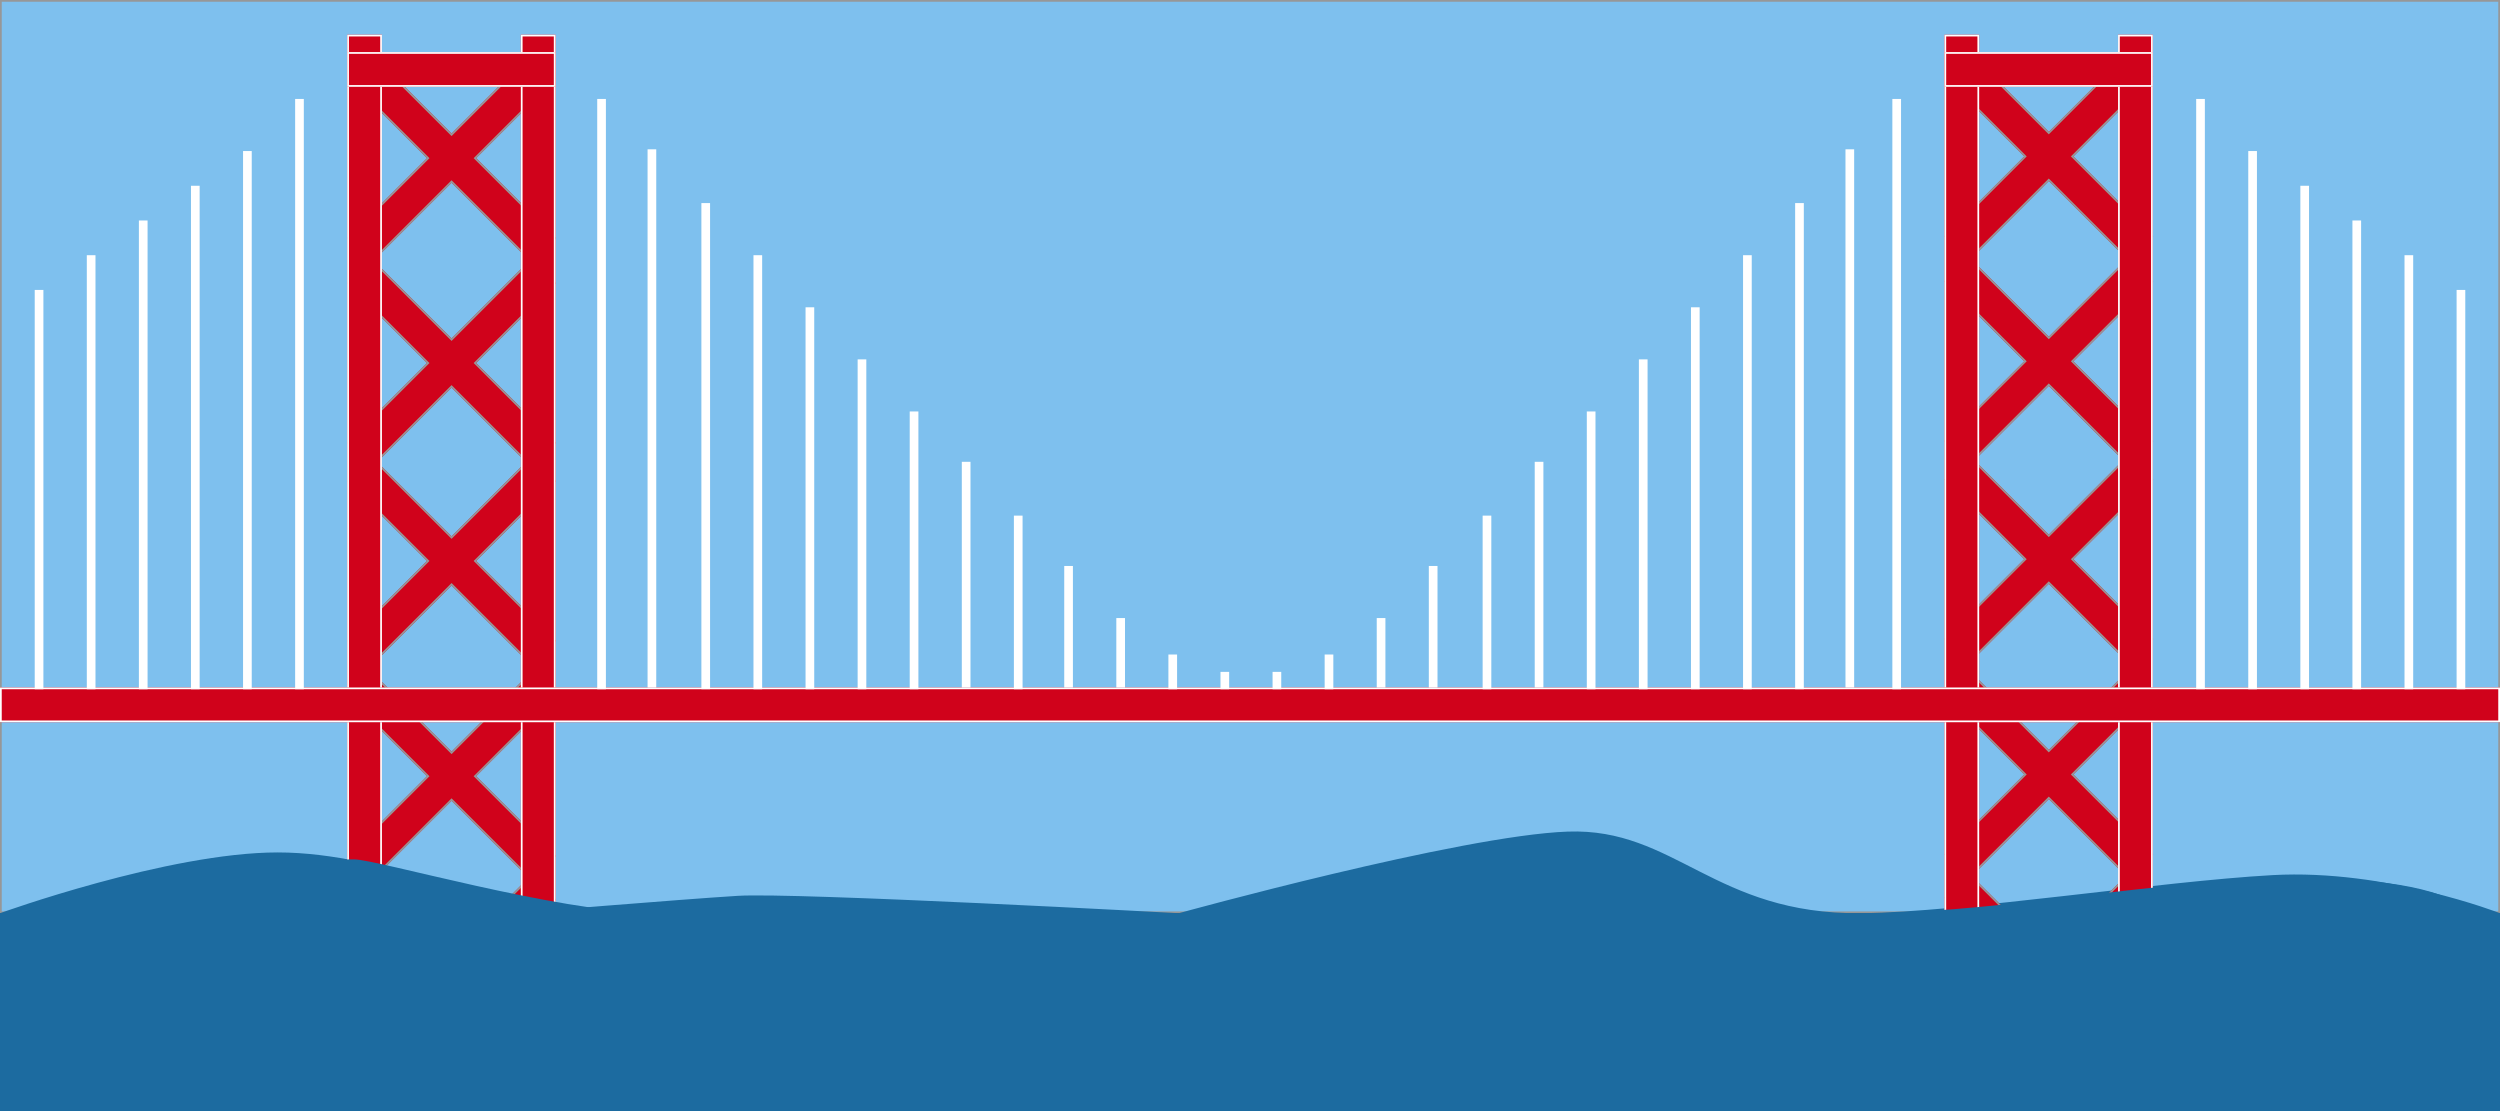 
<svg width="1440px" height="640px" viewBox="0 0 1440 640" version="1.1" xmlns="http://www.w3.org/2000/svg" xmlns:xlink="http://www.w3.org/1999/xlink">
    <rect x="0" y="0" width="1440" height="640" fill="#333333" stroke="none"/>
    <!-- Generator: Sketch 45.1 (43504) - http://www.bohemiancoding.com/sketch -->
    <desc>Created with Sketch.</desc>
    <defs>
        <rect id="path-1" x="0" y="0" width="1440" height="526"></rect>
        <path d="M274.246,71.104 L320.208,25.142 L306.066,11 L260.104,56.962 L214.142,11 L200,25.142 L245.962,71.104 L200,117.066 L214.142,131.208 L260.104,85.246 L306.066,131.208 L320.208,117.066 L274.246,71.104 Z" id="path-2"></path>
        <path d="M1194.246,70.104 L1240.208,24.142 L1226.066,10 L1180.104,55.962 L1134.142,10 L1120,24.142 L1165.962,70.104 L1120,116.066 L1134.142,130.208 L1180.104,84.246 L1226.066,130.208 L1240.208,116.066 L1194.246,70.104 Z" id="path-3"></path>
        <path d="M274.246,189.104 L320.208,143.142 L306.066,129 L260.104,174.962 L214.142,129 L200,143.142 L245.962,189.104 L200,235.066 L214.142,249.208 L260.104,203.246 L306.066,249.208 L320.208,235.066 L274.246,189.104 Z" id="path-4"></path>
        <path d="M1194.246,188.104 L1240.208,142.142 L1226.066,128 L1180.104,173.962 L1134.142,128 L1120,142.142 L1165.962,188.104 L1120,234.066 L1134.142,248.208 L1180.104,202.246 L1226.066,248.208 L1240.208,234.066 L1194.246,188.104 Z" id="path-5"></path>
        <path d="M274.246,303.104 L320.208,257.142 L306.066,243 L260.104,288.962 L214.142,243 L200,257.142 L245.962,303.104 L200,349.066 L214.142,363.208 L260.104,317.246 L306.066,363.208 L320.208,349.066 L274.246,303.104 Z" id="path-6"></path>
        <path d="M1194.246,302.104 L1240.208,256.142 L1226.066,242 L1180.104,287.962 L1134.142,242 L1120,256.142 L1165.962,302.104 L1120,348.066 L1134.142,362.208 L1180.104,316.246 L1226.066,362.208 L1240.208,348.066 L1194.246,302.104 Z" id="path-7"></path>
        <path d="M274.246,427.104 L320.208,381.142 L306.066,367 L260.104,412.962 L214.142,367 L200,381.142 L245.962,427.104 L200,473.066 L214.142,487.208 L260.104,441.246 L306.066,487.208 L320.208,473.066 L274.246,427.104 Z" id="path-8"></path>
        <path d="M1194.246,426.104 L1240.208,380.142 L1226.066,366 L1180.104,411.962 L1134.142,366 L1120,380.142 L1165.962,426.104 L1120,472.066 L1134.142,486.208 L1180.104,440.246 L1226.066,486.208 L1240.208,472.066 L1194.246,426.104 Z" id="path-9"></path>
        <path d="M274.246,544.104 L320.208,498.142 L306.066,484 L260.104,529.962 L214.142,484 L200,498.142 L245.962,544.104 L200,590.066 L214.142,604.208 L260.104,558.246 L306.066,604.208 L320.208,590.066 L274.246,544.104 Z" id="path-10"></path>
        <path d="M1194.246,543.104 L1240.208,497.142 L1226.066,483 L1180.104,528.962 L1134.142,483 L1120,497.142 L1165.962,543.104 L1120,589.066 L1134.142,603.208 L1180.104,557.246 L1226.066,603.208 L1240.208,589.066 L1194.246,543.104 Z" id="path-11"></path>
        <rect id="path-12" x="300" y="0" width="20" height="603"></rect>
        <rect id="path-13" x="200" y="0" width="20" height="603"></rect>
        <rect id="path-14" x="1120" y="0" width="20" height="603"></rect>
        <rect id="path-15" x="200" y="10" width="120" height="20"></rect>
        <rect id="path-16" x="1220" y="0" width="20" height="603"></rect>
        <rect id="path-17" x="0" y="376" width="1440" height="20"></rect>
        <rect id="path-18" x="1120" y="10" width="120" height="20"></rect>
    </defs>
    <g id="Page-1" stroke="none" stroke-width="1" fill="none" fill-rule="evenodd">
        <g id="Bay_Bridge_Day">
            <g id="Day">
                <use fill="#7EC0EE" fill-rule="evenodd" xlink:href="#path-1"></use>
                <rect stroke="#979797" stroke-width="1" x="0.5" y="0.5" width="1439" height="525"></rect>
            </g>
            <path d="M0,526 C0,526 96.824,491 160,491 C223.176,491 296,526 296,526 C296,526 391.835,518.044 425,516 C458.165,513.956 679,526 679,526 C679,526 841.175,481.222 903,479 C964.825,476.778 987.401,526.852 1072,526 C1131.021,525.405 1243.539,507.715 1309,504.065 C1374.461,500.415 1440,526 1440,526 L1440,640 L6.24500451e-16,640 L0,526 Z" id="Water" fill="#1C6BA0"></path>
            <g id="Structure" transform="translate(0, 20)">
                <g id="Combined-Shape">
                    <use fill="#D0021B" fill-rule="evenodd" xlink:href="#path-2"></use>
                    <path stroke="#979797" stroke-width="1" d="M319.501,25.142 L306.066,11.707 L260.104,57.669 L214.142,11.707 L200.707,25.142 L246.669,71.104 L200.707,117.066 L214.142,130.501 L260.104,84.539 L306.066,130.501 L319.501,117.066 L273.539,71.104 L319.501,25.142 Z"></path>
                </g>
                <g id="Combined-Shape-Copy-5">
                    <use fill="#D0021B" fill-rule="evenodd" xlink:href="#path-3"></use>
                    <path stroke="#979797" stroke-width="1" d="M1239.501,24.142 L1226.066,10.707 L1180.104,56.669 L1134.142,10.707 L1120.707,24.142 L1166.669,70.104 L1120.707,116.066 L1134.142,129.501 L1180.104,83.539 L1226.066,129.501 L1239.501,116.066 L1193.539,70.104 L1239.501,24.142 Z"></path>
                </g>
                <g id="Combined-Shape-Copy">
                    <use fill="#D0021B" fill-rule="evenodd" xlink:href="#path-4"></use>
                    <path stroke="#979797" stroke-width="1" d="M319.501,143.142 L306.066,129.707 L260.104,175.669 L214.142,129.707 L200.707,143.142 L246.669,189.104 L200.707,235.066 L214.142,248.501 L260.104,202.539 L306.066,248.501 L319.501,235.066 L273.539,189.104 L319.501,143.142 Z"></path>
                </g>
                <g id="Combined-Shape-Copy-6">
                    <use fill="#D0021B" fill-rule="evenodd" xlink:href="#path-5"></use>
                    <path stroke="#979797" stroke-width="1" d="M1239.501,142.142 L1226.066,128.707 L1180.104,174.669 L1134.142,128.707 L1120.707,142.142 L1166.669,188.104 L1120.707,234.066 L1134.142,247.501 L1180.104,201.539 L1226.066,247.501 L1239.501,234.066 L1193.539,188.104 L1239.501,142.142 Z"></path>
                </g>
                <g id="Combined-Shape-Copy-2">
                    <use fill="#D0021B" fill-rule="evenodd" xlink:href="#path-6"></use>
                    <path stroke="#979797" stroke-width="1" d="M319.501,257.142 L306.066,243.707 L260.104,289.669 L214.142,243.707 L200.707,257.142 L246.669,303.104 L200.707,349.066 L214.142,362.501 L260.104,316.539 L306.066,362.501 L319.501,349.066 L273.539,303.104 L319.501,257.142 Z"></path>
                </g>
                <g id="Combined-Shape-Copy-7">
                    <use fill="#D0021B" fill-rule="evenodd" xlink:href="#path-7"></use>
                    <path stroke="#979797" stroke-width="1" d="M1239.501,256.142 L1226.066,242.707 L1180.104,288.669 L1134.142,242.707 L1120.707,256.142 L1166.669,302.104 L1120.707,348.066 L1134.142,361.501 L1180.104,315.539 L1226.066,361.501 L1239.501,348.066 L1193.539,302.104 L1239.501,256.142 Z"></path>
                </g>
                <g id="Combined-Shape-Copy-3">
                    <use fill="#D0021B" fill-rule="evenodd" xlink:href="#path-8"></use>
                    <path stroke="#979797" stroke-width="1" d="M319.501,381.142 L306.066,367.707 L260.104,413.669 L214.142,367.707 L200.707,381.142 L246.669,427.104 L200.707,473.066 L214.142,486.501 L260.104,440.539 L306.066,486.501 L319.501,473.066 L273.539,427.104 L319.501,381.142 Z"></path>
                </g>
                <g id="Combined-Shape-Copy-8">
                    <use fill="#D0021B" fill-rule="evenodd" xlink:href="#path-9"></use>
                    <path stroke="#979797" stroke-width="1" d="M1239.501,380.142 L1226.066,366.707 L1180.104,412.669 L1134.142,366.707 L1120.707,380.142 L1166.669,426.104 L1120.707,472.066 L1134.142,485.501 L1180.104,439.539 L1226.066,485.501 L1239.501,472.066 L1193.539,426.104 L1239.501,380.142 Z"></path>
                </g>
                <g id="Combined-Shape-Copy-4">
                    <use fill="#D0021B" fill-rule="evenodd" xlink:href="#path-10"></use>
                    <path stroke="#979797" stroke-width="1" d="M319.501,498.142 L306.066,484.707 L260.104,530.669 L214.142,484.707 L200.707,498.142 L246.669,544.104 L200.707,590.066 L214.142,603.501 L260.104,557.539 L306.066,603.501 L319.501,590.066 L273.539,544.104 L319.501,498.142 Z"></path>
                </g>
                <g id="Combined-Shape-Copy-9">
                    <use fill="#D0021B" fill-rule="evenodd" xlink:href="#path-11"></use>
                    <path stroke="#979797" stroke-width="1" d="M1239.501,497.142 L1226.066,483.707 L1180.104,529.669 L1134.142,483.707 L1120.707,497.142 L1166.669,543.104 L1120.707,589.066 L1134.142,602.501 L1180.104,556.539 L1226.066,602.501 L1239.501,589.066 L1193.539,543.104 L1239.501,497.142 Z"></path>
                </g>
                <g id="Rectangle-2">
                    <use fill="#D0021B" fill-rule="evenodd" xlink:href="#path-12"></use>
                    <rect stroke="#FFFFFF" stroke-width="1" x="300.5" y="0.5" width="19" height="602"></rect>
                </g>
                <g id="Rectangle-2-Copy-2">
                    <use fill="#D0021B" fill-rule="evenodd" xlink:href="#path-13"></use>
                    <rect stroke="#FFFFFF" stroke-width="1" x="200.5" y="0.5" width="19" height="602"></rect>
                </g>
                <g id="Rectangle-2-Copy">
                    <use fill="#D0021B" fill-rule="evenodd" xlink:href="#path-14"></use>
                    <rect stroke="#FFFFFF" stroke-width="1" x="1120.5" y="0.5" width="19" height="602"></rect>
                </g>
                <g id="Rectangle-5">
                    <use fill="#D0021B" fill-rule="evenodd" xlink:href="#path-15"></use>
                    <rect stroke="#FFFFFF" stroke-width="1" x="200.5" y="10.5" width="119" height="19"></rect>
                </g>
                <g id="Rectangle-2-Copy-3">
                    <use fill="#D0021B" fill-rule="evenodd" xlink:href="#path-16"></use>
                    <rect stroke="#FFFFFF" stroke-width="1" x="1220.5" y="0.5" width="19" height="602"></rect>
                </g>
                <g id="Rectangle-3">
                    <use fill="#D0021B" fill-rule="evenodd" xlink:href="#path-17"></use>
                    <rect stroke="#FFFFFF" stroke-width="1" x="0.5" y="376.5" width="1439" height="19"></rect>
                </g>
                <g id="Rectangle-5-Copy">
                    <use fill="#D0021B" fill-rule="evenodd" xlink:href="#path-18"></use>
                    <rect stroke="#FFFFFF" stroke-width="1" x="1120.5" y="10.5" width="119" height="19"></rect>
                </g>
            </g>
            <g id="Left_bridge" transform="translate(20, 57)" fill="#FFFFFF">
                <rect id="Rectangle-8-Copy-10" x="120" y="30" width="5" height="310"></rect>
                <rect id="Rectangle-8-Copy" x="90" y="50" width="5" height="290"></rect>
                <rect id="Rectangle-8-Copy-3" x="60" y="70" width="5" height="270"></rect>
                <rect id="Rectangle-8-Copy-5" x="30" y="90" width="5" height="250"></rect>
                <rect id="Rectangle-8-Copy-7" x="0" y="110" width="5" height="230"></rect>
                <rect id="Rectangle-8" x="150" y="0" width="5" height="340"></rect>
            </g>
            <g id="Right_bridge" transform="translate(1265, 57)" fill="#FFFFFF">
                <rect id="Rectangle-8-Copy-2" x="0" y="0" width="5" height="340"></rect>
                <rect id="Rectangle-8-Copy-4" x="30" y="30" width="5" height="310"></rect>
                <rect id="Rectangle-8-Copy-6" x="60" y="50" width="5" height="290"></rect>
                <rect id="Rectangle-8-Copy-8" x="90" y="70" width="5" height="270"></rect>
                <rect id="Rectangle-8-Copy-9" x="120" y="90" width="5" height="250"></rect>
                <rect id="Rectangle-8-Copy-11" x="150" y="110" width="5" height="230"></rect>
            </g>
            <g id="Middle_Bridge" transform="translate(344, 57)" fill="#FFFFFF">
                <rect id="Rectangle-8-Copy-36" x="719" y="29" width="5" height="310"></rect>
                <rect id="Rectangle-8-Copy-37" x="746" y="0" width="5" height="340"></rect>
                <rect id="Rectangle-8-Copy-35" x="690" y="59.973" width="5" height="280"></rect>
                <rect id="Rectangle-8-Copy-34" x="660" y="90" width="5" height="250"></rect>
                <rect id="Rectangle-8-Copy-33" x="630" y="120" width="5" height="220"></rect>
                <rect id="Rectangle-8-Copy-32" x="600" y="150" width="5" height="190"></rect>
                <rect id="Rectangle-8-Copy-31" x="570" y="180" width="5" height="160"></rect>
                <rect id="Rectangle-8-Copy-30" x="540" y="209" width="5" height="130"></rect>
                <rect id="Rectangle-8-Copy-29" x="510" y="240" width="5" height="100"></rect>
                <rect id="Rectangle-8-Copy-28" x="479" y="269" width="5" height="70"></rect>
                <rect id="Rectangle-8-Copy-27" x="449" y="299" width="5" height="40"></rect>
                <rect id="Rectangle-8-Copy-26" x="419" y="320" width="5" height="20"></rect>
                <rect id="Rectangle-8-Copy-25" x="389" y="330" width="5" height="10"></rect>
                <rect id="Rectangle-8-Copy-24" x="359" y="330" width="5" height="10"></rect>
                <rect id="Rectangle-8-Copy-23" x="329" y="320" width="5" height="20"></rect>
                <rect id="Rectangle-8-Copy-22" x="299" y="299" width="5" height="40"></rect>
                <rect id="Rectangle-8-Copy-21" x="269" y="269" width="5" height="70"></rect>
                <rect id="Rectangle-8-Copy-20" x="240" y="240" width="5" height="100"></rect>
                <rect id="Rectangle-8-Copy-19" x="210" y="209" width="5" height="130"></rect>
                <rect id="Rectangle-8-Copy-18" x="180" y="180" width="5" height="160"></rect>
                <rect id="Rectangle-8-Copy-17" x="150" y="150" width="5" height="190"></rect>
                <rect id="Rectangle-8-Copy-16" x="120" y="120" width="5" height="220"></rect>
                <rect id="Rectangle-8-Copy-15" x="90" y="90" width="5" height="250"></rect>
                <rect id="Rectangle-8-Copy-14" x="60" y="59.973" width="5" height="280"></rect>
                <rect id="Rectangle-8-Copy-13" x="29" y="29" width="5" height="310"></rect>
                <rect id="Rectangle-8-Copy-12" x="0" y="0" width="5" height="340"></rect>
            </g>
            <path d="M20,526 C90.802,505.333 152.135,495 204,495 C216.995,495 319.627,524.996 376,526 C453.649,527.384 740.117,531.652 1081,526 C1159.034,524.706 1243.617,506.221 1325,506 C1376.844,505.859 1409.844,512.526 1424,526 L1424,628 L20,628 L20,526 Z" id="Water_2" fill="#1C6BA0"></path>
        </g>
    </g>
</svg>
